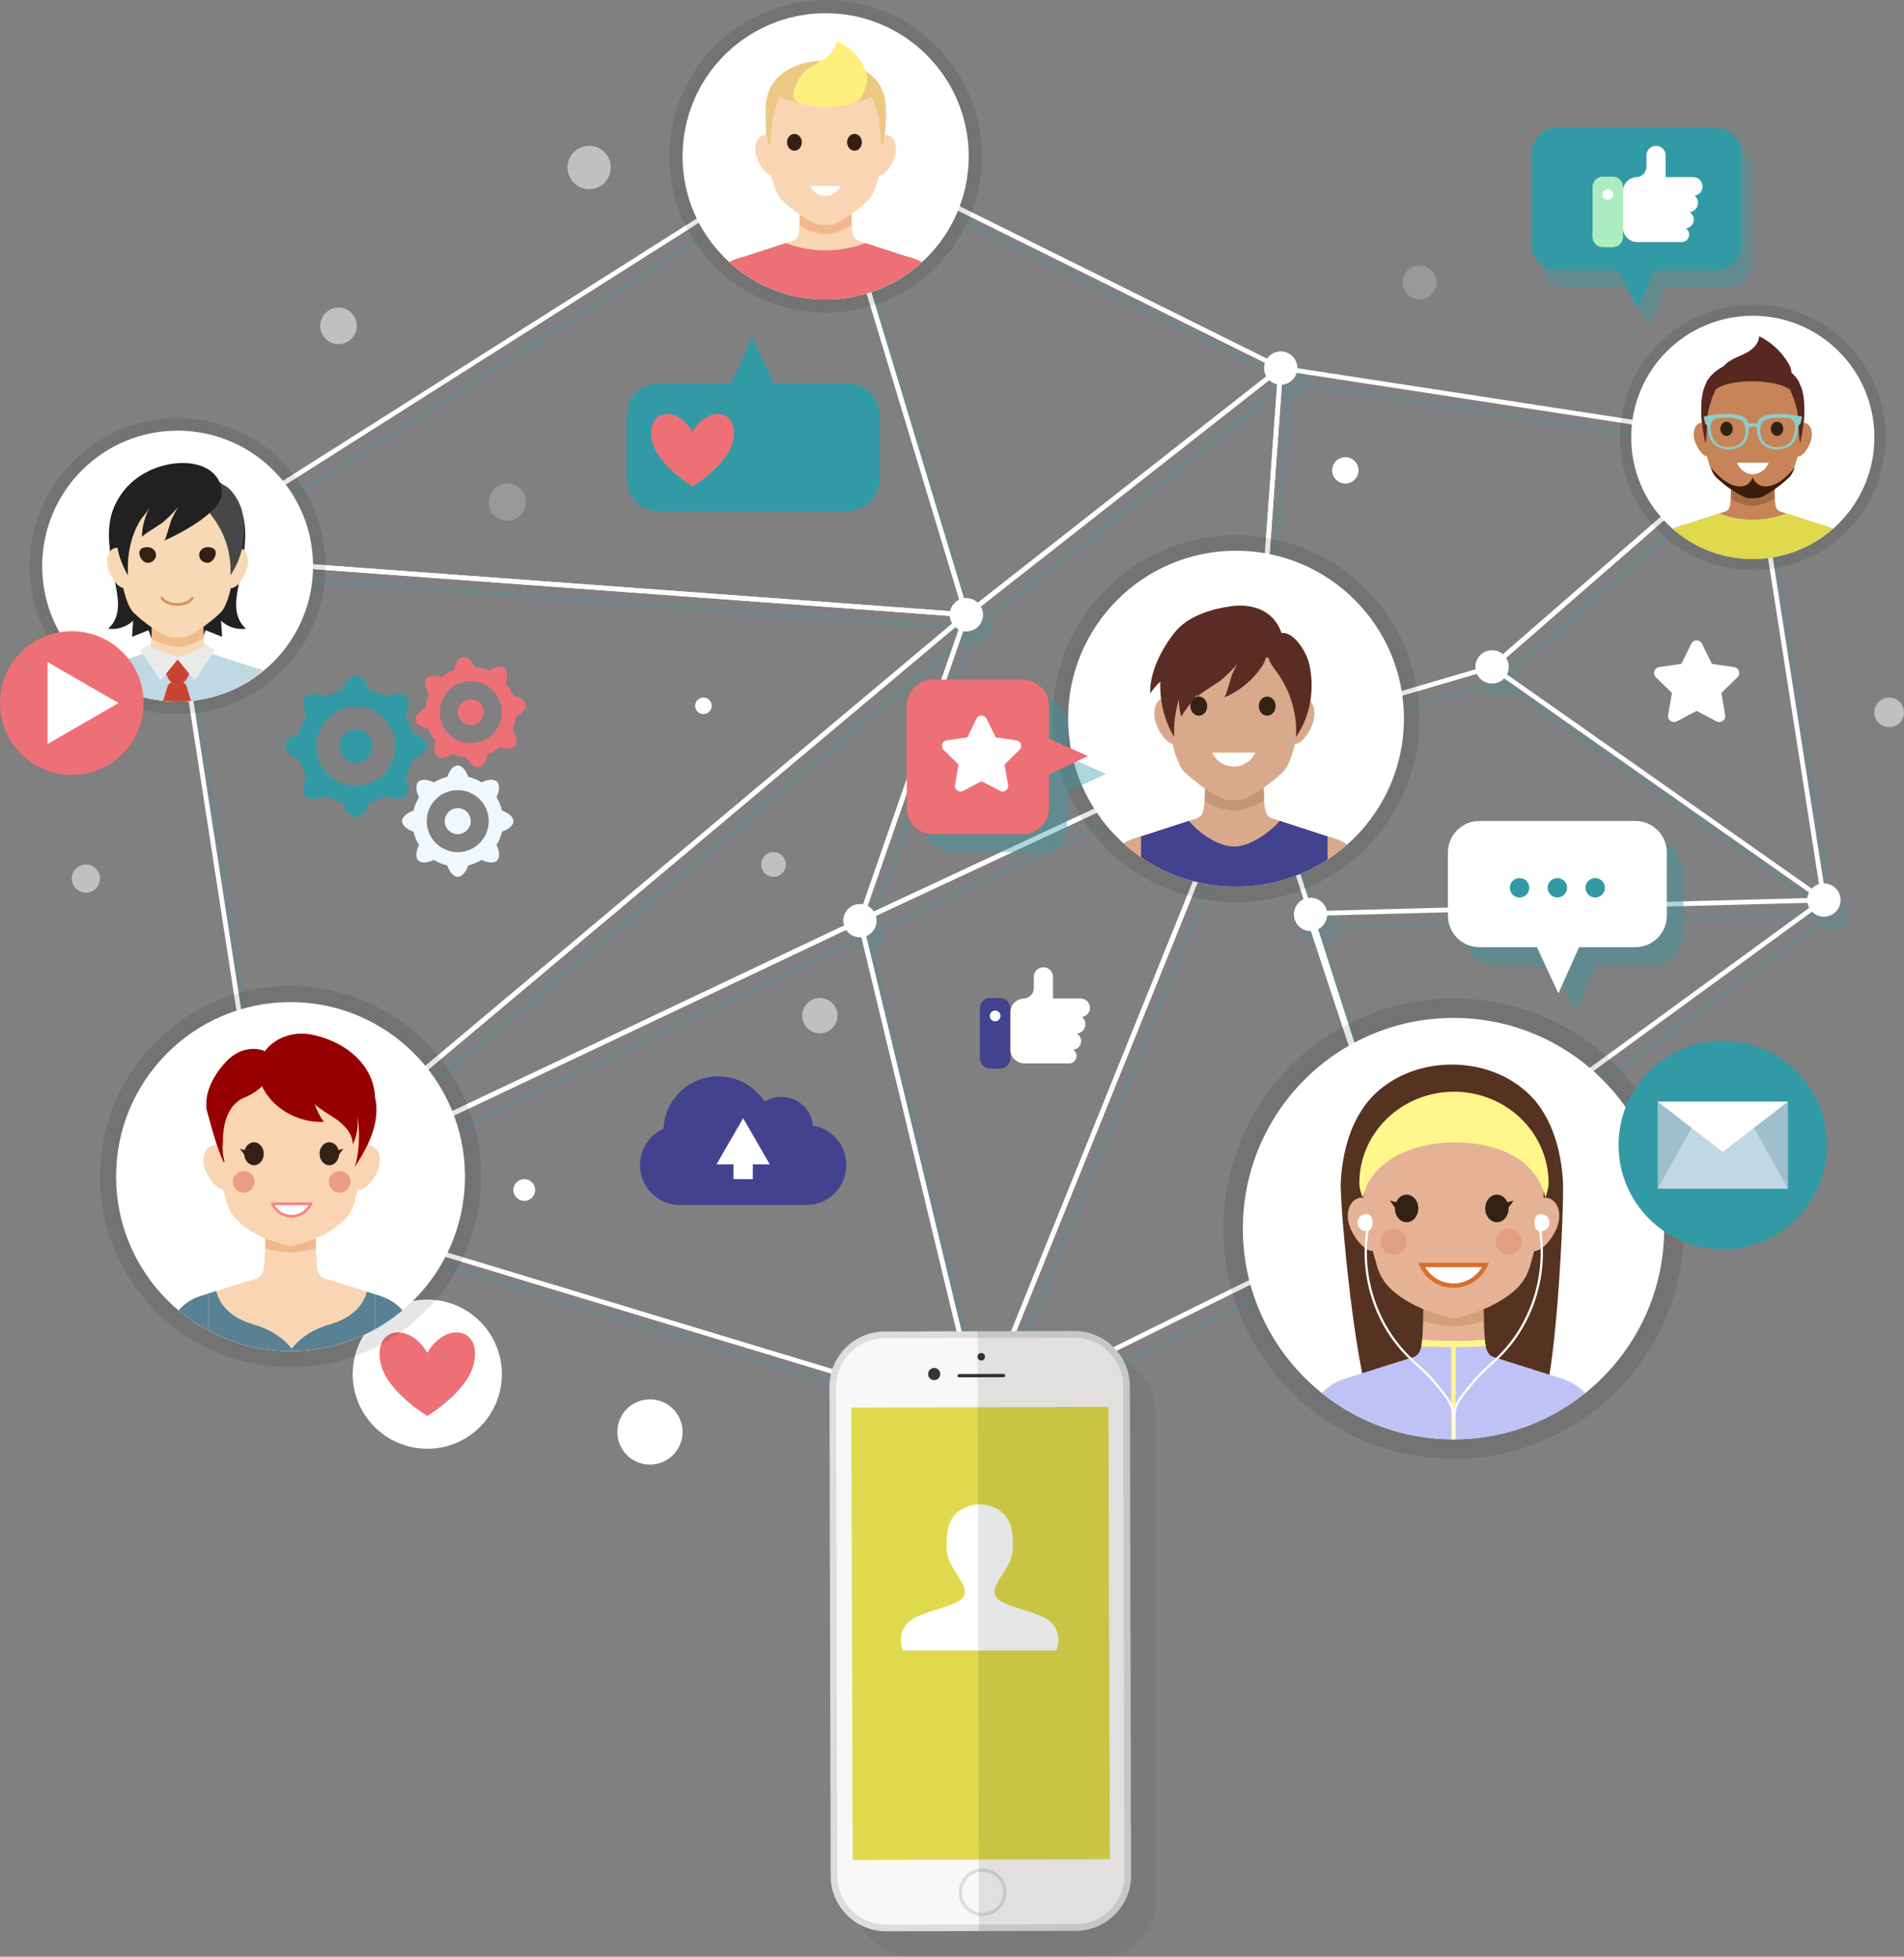 <?xml version="1.0" encoding="iso-8859-1"?>
<!-- Generator: Adobe Illustrator 18.0.0, SVG Export Plug-In . SVG Version: 6.00 Build 0)  -->
<!DOCTYPE svg PUBLIC "-//W3C//DTD SVG 1.1//EN" "http://www.w3.org/Graphics/SVG/1.1/DTD/svg11.dtd">
<svg version="1.1" xmlns="http://www.w3.org/2000/svg" xmlns:xlink="http://www.w3.org/1999/xlink" x="0px" y="0px"
	 viewBox="0 0 676.617 695.189" style="enable-background:new 0 0 676.617 695.189;" xml:space="preserve">
<rect x="0" y="0" width="676.617" height="695.189" fill="#808080" stroke="none"/>
<g id="people-page36">
	<g id="XMLID_445_">
		<g id="XMLID_468_">
			<g>
				<path id="XMLID_146_" style="fill:#329AA5;" d="M146.492,260.39c-0.513-2.172-1.366-4.212-2.507-6.058
					c1.207-2.382,1.777-5.518,0.287-7.007c-1.49-1.489-4.625-0.922-7.008,0.287c-1.846-1.14-3.885-1.995-6.058-2.509
					c-0.827-2.539-2.643-5.159-4.751-5.159c-2.108,0-3.923,2.619-4.753,5.159c-2.172,0.514-4.21,1.369-6.055,2.509
					c-2.383-1.21-5.518-1.777-7.009-0.287c-1.489,1.489-0.92,4.625,0.289,7.007c-1.141,1.846-1.996,3.886-2.509,6.058
					c-2.539,0.83-5.159,2.645-5.159,4.752c0,2.107,2.62,3.922,5.159,4.752c0.513,2.172,1.368,4.212,2.509,6.058
					c-1.21,2.381-1.778,5.516-0.289,7.006c1.492,1.489,4.627,0.922,7.009-0.288c1.844,1.14,3.884,1.996,6.055,2.509
					c0.83,2.539,2.645,5.159,4.753,5.159c2.107,0,3.923-2.62,4.751-5.159c2.173-0.513,4.213-1.367,6.058-2.509
					c2.383,1.21,5.517,1.777,7.008,0.288c1.489-1.49,0.92-4.625-0.287-7.006c1.141-1.847,1.994-3.887,2.507-6.058
					c2.541-0.829,5.161-2.645,5.161-4.752C151.652,263.035,149.033,261.22,146.492,260.39z M126.456,279.172
					c-7.748,0-14.029-6.282-14.029-14.03c0-7.748,6.281-14.029,14.029-14.029c7.748,0,14.03,6.281,14.03,14.029
					C140.486,272.89,134.205,279.172,126.456,279.172z"/>
				<circle id="XMLID_145_" style="fill:#329AA5;" cx="126.456" cy="265.142" r="5.884"/>
			</g>
		</g>
		<g id="XMLID_457_">
			<g>
				<path id="XMLID_141_" style="fill:#F0F8FF;" d="M178.396,288.007c-0.403-1.705-1.072-3.308-1.969-4.756
					c0.949-1.871,1.396-4.333,0.226-5.502c-1.17-1.17-3.63-0.724-5.501,0.226c-1.45-0.895-3.051-1.566-4.757-1.97
					c-0.651-1.994-2.076-4.05-3.73-4.05c-1.656,0-3.08,2.056-3.732,4.05c-1.706,0.404-3.307,1.074-4.755,1.97
					c-1.871-0.95-4.333-1.396-5.504-0.226c-1.169,1.169-0.722,3.631,0.228,5.502c-0.896,1.448-1.567,3.05-1.97,4.756
					c-1.994,0.651-4.051,2.077-4.051,3.731c0,1.654,2.057,3.079,4.051,3.73c0.403,1.705,1.074,3.307,1.97,4.758
					c-0.95,1.869-1.397,4.331-0.228,5.5c1.171,1.17,3.633,0.724,5.504-0.226c1.448,0.896,3.049,1.567,4.755,1.97
					c0.652,1.994,2.076,4.051,3.732,4.051c1.654,0,3.079-2.057,3.73-4.051c1.706-0.403,3.307-1.073,4.757-1.97
					c1.871,0.95,4.331,1.396,5.501,0.226c1.169-1.168,0.723-3.631-0.226-5.5c0.896-1.45,1.566-3.052,1.969-4.758
					c1.995-0.651,4.052-2.076,4.052-3.73C182.448,290.083,180.391,288.658,178.396,288.007z M162.665,302.753
					c-6.083,0-11.015-4.933-11.015-11.016c0-6.084,4.932-11.015,11.015-11.015c6.083,0,11.015,4.931,11.015,11.015
					C173.68,297.821,168.748,302.753,162.665,302.753z"/>
				<circle id="XMLID_140_" style="fill:#F0F8FF;" cx="162.665" cy="291.737" r="4.62"/>
			</g>
		</g>
		<g id="XMLID_446_">
			<g>
				<path id="XMLID_92_" style="fill:#ED7076;" d="M182.328,247.122c-0.64-1.632-1.53-3.122-2.621-4.43
					c0.673-1.987,0.767-4.487-0.556-5.478c-1.324-0.992-3.697-0.204-5.414,1.003c-1.562-0.681-3.242-1.118-4.987-1.276
					c-0.926-1.882-2.628-3.716-4.266-3.481c-1.639,0.234-2.758,2.471-3.121,4.538c-1.631,0.641-3.12,1.532-4.428,2.623
					c-1.986-0.675-4.487-0.766-5.479,0.557c-0.992,1.323-0.202,3.697,1.004,5.414c-0.682,1.562-1.118,3.242-1.276,4.988
					c-1.883,0.926-3.716,2.63-3.483,4.267c0.236,1.637,2.473,2.757,4.54,3.12c0.64,1.631,1.532,3.121,2.623,4.429
					c-0.676,1.986-0.768,4.486,0.555,5.477c1.324,0.992,3.699,0.202,5.415-1.004c1.56,0.682,3.241,1.121,4.986,1.277
					c0.928,1.883,2.631,3.717,4.268,3.481c1.638-0.235,2.758-2.472,3.12-4.538c1.631-0.64,3.122-1.531,4.43-2.625
					c1.986,0.676,4.485,0.769,5.478-0.555c0.992-1.323,0.201-3.697-1.003-5.413c0.681-1.563,1.117-3.243,1.275-4.988
					c1.883-0.927,3.717-2.63,3.482-4.267C186.633,248.604,184.397,247.483,182.328,247.122z M168.846,263.948
					c-6.023,0.862-11.604-3.323-12.465-9.344c-0.861-6.022,3.321-11.604,9.344-12.466c6.022-0.862,11.603,3.323,12.465,9.344
					C179.051,257.505,174.867,263.086,168.846,263.948z"/>
				<circle id="XMLID_91_" style="fill:#ED7076;" cx="167.285" cy="253.043" r="4.619"/>
			</g>
		</g>
	</g>
	<g id="XMLID_265_">
		<g id="XMLID_281_" style="opacity:0.4;">
			<path id="XMLID_293_" style="fill:#329AA5;" d="M613.28,51.777h-56.087c-5.208,0-9.433,4.224-9.433,9.431v31.716
				c0,5.21,4.225,9.433,9.433,9.433h21.909l6.446,13.861l6.193-13.861h21.539c5.209,0,9.431-4.223,9.431-9.433V61.208
				C622.711,56.001,618.489,51.777,613.28,51.777z"/>
		</g>
		<g id="XMLID_269_">
			<path id="XMLID_279_" style="fill:#329AA5;" d="M609.632,45.393h-56.087c-5.208,0-9.433,4.224-9.433,9.431V86.54
				c0,5.21,4.225,9.433,9.433,9.433h21.909l6.446,13.862l6.193-13.862h21.539c5.209,0,9.431-4.223,9.431-9.433V54.824
				C619.063,49.617,614.841,45.393,609.632,45.393z"/>
		</g>
		<g id="XMLID_8_">
			<path id="XMLID_373_" style="fill:#ADECC0;" d="M576.767,84.157c0,2.032-1.647,3.679-3.679,3.679h-3.474
				c-2.032,0-3.679-1.647-3.679-3.679V66.426c0-2.032,1.647-3.679,3.679-3.679h3.474c2.032,0,3.679,1.647,3.679,3.679V84.157z"/>
			<path id="XMLID_356_" style="fill:#FFFFFF;" d="M605.027,66.239c0-1.839-1.491-3.329-3.33-3.329h-9.793v-7.691
				c0-1.88-1.524-3.403-3.404-3.403c-1.879,0-3.404,1.524-3.404,3.403v4.233c-0.127,1.942-1.738,3.479-3.713,3.479v0.001
				c-2.59,0.229-4.618,2.33-4.618,4.891v13.26c0,2.713,2.278,4.913,5.087,4.913h0.698h7.491h7.583c1.461,0,2.645-1.184,2.645-2.644
				c0-0.938-0.49-1.761-1.228-2.231c1.609-0.101,2.883-1.435,2.883-3.07c0-1.143-0.624-2.138-1.549-2.67
				c1.707-0.143,3.048-1.571,3.048-3.315c0-1.022-0.461-1.934-1.185-2.545C603.821,69.261,605.027,67.893,605.027,66.239z"/>
			<circle id="XMLID_352_" style="fill:#FFFFFF;" cx="571.351" cy="69.117" r="1.907"/>
		</g>
	</g>
	<g id="XMLID_385_">
		<circle id="XMLID_375_" style="fill:#FFFFFF;" cx="151.846" cy="488.225" r="26.5"/>
		<path id="XMLID_363_" style="fill:#ED7076;" d="M151.846,480.619c-6.649-11.258-19.414-8.935-16.564,3.808
			c2.256,10.082,16.564,18.646,16.564,18.646s14.307-8.565,16.562-18.646C171.261,471.683,158.494,469.361,151.846,480.619z"/>
	</g>
	<path id="XMLID_61_" style="fill:#FFFFFF;" d="M617.965,238.449c-0.249-0.765-0.91-1.324-1.707-1.439l-7.898-1.147l-3.533-7.157
		c-0.357-0.723-1.091-1.179-1.897-1.179c-0.804,0-1.54,0.457-1.896,1.179l-3.531,7.157l-7.898,1.147
		c-0.796,0.116-1.458,0.673-1.706,1.439c-0.249,0.766-0.042,1.606,0.534,2.168l5.715,5.571l-1.349,7.866
		c-0.136,0.793,0.19,1.596,0.841,2.069c0.651,0.473,1.514,0.535,2.227,0.161l7.064-3.714l7.065,3.714
		c0.31,0.163,0.648,0.242,0.985,0.242c0.438,0,0.875-0.136,1.244-0.404c0.651-0.473,0.977-1.275,0.84-2.069l-1.349-7.866
		l5.717-5.571C618.007,240.056,618.215,239.215,617.965,238.449z"/>
	<g id="XMLID_377_">
		<path id="XMLID_399_" style="fill:#42428E;" d="M288.855,399.919c-0.513-5.728-5.32-10.219-11.182-10.219
			c-2.201,0-4.249,0.644-5.982,1.738c-3.456-5.43-9.523-9.035-16.437-9.035c-10.454,0-18.983,8.24-19.452,18.578
			c-4.938,2.227-8.378,7.189-8.378,12.958c0,7.848,6.363,14.211,14.212,14.211h44.906c7.848,0,14.211-6.363,14.211-14.211
			C300.753,406.879,295.603,401.024,288.855,399.919z"/>
		<g id="XMLID_383_">
			<polygon id="XMLID_384_" style="fill:#FFFFFF;" points="273.558,413.683 264.088,397.283 254.618,413.683 260.653,413.681 
				260.654,418.921 267.526,418.919 267.524,413.683 			"/>
		</g>
	</g>
	<g id="XMLID_87_" style="opacity:0.2;">
		<path id="XMLID_113_" style="fill:#329AA5;" d="M346.417,224.264c-0.086,0-0.171-0.013-0.254-0.039
			c-0.266-0.084-0.474-0.294-0.555-0.562L294.704,55.405c-0.098-0.322,0.006-0.672,0.263-0.89c0.257-0.218,0.62-0.261,0.921-0.112
			l162.609,80.606c0.261,0.129,0.437,0.382,0.466,0.671c0.03,0.289-0.091,0.572-0.319,0.751l-111.706,87.651
			C346.788,224.202,346.604,224.264,346.417,224.264z M296.888,56.786l49.98,165.205l109.679-86.061L296.888,56.786z"/>
		<path id="XMLID_112_" style="fill:#329AA5;" d="M308.591,332.948c-0.205,0-0.408-0.075-0.566-0.218
			c-0.253-0.228-0.344-0.584-0.232-0.905l37.826-108.685c0.053-0.153,0.149-0.287,0.276-0.387l111.706-87.651
			c0.263-0.206,0.622-0.239,0.919-0.081c0.295,0.157,0.47,0.474,0.445,0.807l-9.503,130.973c-0.021,0.306-0.208,0.575-0.485,0.705
			l-140.029,65.363C308.835,332.922,308.712,332.948,308.591,332.948z M347.134,223.931l-37.086,106.56l137.765-64.306
			l9.329-128.572L347.134,223.931z"/>
		<path id="XMLID_111_" style="fill:#329AA5;" d="M346.417,224.264c-0.021,0-0.041-0.001-0.062-0.002L62.863,203.404
			c-0.364-0.027-0.669-0.284-0.758-0.638c-0.089-0.354,0.059-0.725,0.367-0.92l232.588-147.4c0.224-0.142,0.501-0.169,0.747-0.079
			c0.248,0.092,0.438,0.295,0.515,0.548l50.904,168.258c0.081,0.267,0.025,0.556-0.15,0.773
			C346.916,224.148,346.672,224.264,346.417,224.264z M65.538,201.906l279.713,20.579L295.026,56.47L65.538,201.906z"/>
		<path id="XMLID_110_" style="fill:#329AA5;" d="M98.343,432.493c-0.28,0-0.552-0.14-0.712-0.39
			c-0.229-0.357-0.158-0.83,0.168-1.103l248.075-208.229c0.291-0.245,0.71-0.265,1.023-0.048c0.313,0.216,0.443,0.614,0.318,0.974
			L309.39,332.381c-0.074,0.214-0.232,0.389-0.436,0.486L98.704,432.411C98.588,432.466,98.464,432.493,98.343,432.493z
			 M344.61,226.039L103.915,428.074l203.995-96.583L344.61,226.039z"/>
		<path id="XMLID_109_" style="fill:#329AA5;" d="M98.342,432.493c-0.1,0-0.201-0.018-0.297-0.055
			c-0.286-0.107-0.491-0.36-0.538-0.662L62.089,202.69c-0.04-0.255,0.04-0.514,0.214-0.703c0.175-0.189,0.424-0.288,0.683-0.27
			l283.492,20.857c0.343,0.025,0.637,0.256,0.743,0.583c0.105,0.327,0.002,0.686-0.261,0.907L98.886,432.294
			C98.731,432.424,98.538,432.493,98.342,432.493z M63.923,203.482l35.025,226.553L344.28,224.109L63.923,203.482z"/>
		<path id="XMLID_108_" style="fill:#329AA5;" d="M351.08,508.928c-0.021,0-0.042-0.001-0.062-0.003
			c-0.367-0.026-0.673-0.287-0.76-0.645L307.77,332.301c-0.094-0.391,0.1-0.794,0.464-0.964l140.029-65.363
			c0.314-0.146,0.686-0.086,0.939,0.153c0.252,0.239,0.332,0.608,0.202,0.93l-97.542,241.342
			C351.733,508.72,351.422,508.928,351.08,508.928z M309.575,332.577l41.707,172.746l95.749-236.908L309.575,332.577z"/>
		<path id="XMLID_107_" style="fill:#329AA5;" d="M351.079,508.928c-0.082,0-0.164-0.012-0.245-0.036L98.098,432.456
			c-0.334-0.102-0.572-0.398-0.598-0.747c-0.026-0.349,0.165-0.677,0.481-0.826l210.249-99.544c0.23-0.109,0.497-0.108,0.727,0.001
			c0.229,0.11,0.397,0.317,0.457,0.564l42.488,175.979c0.071,0.295-0.021,0.604-0.241,0.812
			C351.501,508.847,351.292,508.928,351.079,508.928z M100.686,431.472l249.225,75.374l-41.897-173.534L100.686,431.472z"/>
		<path id="XMLID_106_" style="fill:#329AA5;" d="M351.079,508.928c-0.208,0-0.415-0.078-0.575-0.226
			c-0.257-0.239-0.34-0.611-0.209-0.936l97.54-241.343c0.134-0.33,0.467-0.534,0.815-0.528c0.355,0.013,0.665,0.248,0.773,0.587
			l53.401,166.747c0.128,0.398-0.055,0.83-0.43,1.016L351.454,508.84C351.335,508.899,351.207,508.928,351.079,508.928z
			 M448.528,269.224l-95.833,237.117l148.299-73.289L448.528,269.224z"/>
		<path id="XMLID_105_" style="fill:#329AA5;" d="M448.62,267.585c-0.19,0-0.379-0.064-0.531-0.188
			c-0.215-0.174-0.332-0.442-0.312-0.719l9.503-130.973c0.017-0.235,0.132-0.453,0.315-0.6c0.185-0.147,0.427-0.212,0.655-0.174
			l167.495,25.742c0.326,0.05,0.593,0.284,0.684,0.6c0.092,0.316-0.008,0.657-0.257,0.873l-92.391,80.43
			c-0.092,0.08-0.2,0.139-0.317,0.173l-84.607,24.801C448.779,267.574,448.699,267.585,448.62,267.585z M458.9,136.742
			l-9.349,128.845l83.261-24.406l90.876-79.112L458.9,136.742z"/>
		<path id="XMLID_115_" style="fill:#329AA5;" d="M502.022,434.333c-0.087,0-0.174-0.014-0.259-0.041
			c-0.257-0.082-0.459-0.283-0.544-0.539l-34.366-103.894c-0.084-0.254-0.043-0.533,0.111-0.751
			c0.153-0.219,0.401-0.352,0.669-0.359l183.505-4.825c0.008,0,0.016,0,0.022,0c0.361,0,0.684,0.229,0.8,0.573
			c0.12,0.351-0.003,0.738-0.302,0.956L502.52,434.171C502.373,434.278,502.198,434.333,502.022,434.333z M468.815,330.409
			l33.645,101.713l146.008-106.437L468.815,330.409z"/>
		<path id="XMLID_116_" style="fill:#329AA5;" d="M651.16,325.614c-0.17,0-0.341-0.051-0.486-0.153l-117.933-82.829
			c-0.212-0.149-0.345-0.388-0.357-0.648c-0.014-0.26,0.093-0.511,0.289-0.682l92.391-80.43c0.232-0.203,0.556-0.261,0.845-0.157
			c0.289,0.105,0.498,0.36,0.545,0.664l25.542,163.259c0.053,0.335-0.101,0.669-0.389,0.849
			C651.47,325.571,651.314,325.614,651.16,325.614z M534.597,241.868l115.421,81.065L625.02,163.151L534.597,241.868z"/>
		<circle id="XMLID_103_" style="fill:#329AA5;" cx="346.417" cy="223.418" r="5.918"/>
		<circle id="XMLID_102_" style="fill:#329AA5;" cx="458.123" cy="135.768" r="5.918"/>
		<path id="XMLID_101_" style="fill:#329AA5;" d="M453.473,263.355c1.873,2.681,1.215,6.368-1.467,8.24
			c-2.68,1.87-6.367,1.213-8.237-1.467c-1.872-2.681-1.216-6.369,1.464-8.24C447.914,260.018,451.604,260.674,453.473,263.355z"/>
		<circle id="XMLID_100_" style="fill:#329AA5;" cx="533.227" cy="241.94" r="5.918"/>
		<circle id="XMLID_99_" style="fill:#329AA5;" cx="625.619" cy="161.509" r="5.918"/>
		<circle id="XMLID_98_" style="fill:#329AA5;" cx="651.159" cy="324.768" r="5.917"/>
		<circle id="XMLID_97_" style="fill:#329AA5;" cx="502.021" cy="433.489" r="5.918"/>
		<circle id="XMLID_96_" style="fill:#329AA5;" cx="468.728" cy="329.875" r="5.918"/>
		<circle id="XMLID_95_" style="fill:#329AA5;" cx="351.078" cy="508.082" r="5.918"/>
		<circle id="XMLID_94_" style="fill:#329AA5;" cx="308.592" cy="332.102" r="5.917"/>
		<path id="XMLID_93_" style="fill:#329AA5;" d="M103.195,428.261c1.87,2.68,1.213,6.368-1.468,8.238
			c-2.68,1.873-6.368,1.216-8.238-1.467c-1.87-2.678-1.214-6.367,1.466-8.236C97.637,424.924,101.325,425.581,103.195,428.261z"/>
		<circle id="XMLID_90_" style="fill:#329AA5;" cx="62.925" cy="202.56" r="5.916"/>
		<path id="XMLID_89_" style="fill:#329AA5;" d="M300.366,51.775c1.87,2.68,1.214,6.369-1.466,8.239
			c-2.682,1.871-6.372,1.214-8.241-1.466c-1.868-2.681-1.213-6.368,1.467-8.238C294.806,48.437,298.496,49.094,300.366,51.775z"/>
	</g>
	<g id="XMLID_329_">
		
			<polygon id="XMLID_248_" style="fill:none;stroke:#FFFFFF;stroke-width:1.691;stroke-linecap:round;stroke-linejoin:round;stroke-miterlimit:10;" points="
			455.123,130.767 292.513,50.16 343.417,218.418 		"/>
		
			<polygon id="XMLID_247_" style="fill:none;stroke:#FFFFFF;stroke-width:1.691;stroke-linecap:round;stroke-linejoin:round;stroke-miterlimit:10;" points="
			445.621,261.74 455.123,130.767 343.417,218.418 305.591,327.103 		"/>
		
			<polygon id="XMLID_246_" style="fill:none;stroke:#FFFFFF;stroke-width:1.691;stroke-linecap:round;stroke-linejoin:round;stroke-miterlimit:10;" points="
			292.513,50.16 59.925,197.561 343.417,218.418 		"/>
		
			<polygon id="XMLID_245_" style="fill:none;stroke:#FFFFFF;stroke-width:1.691;stroke-linecap:round;stroke-linejoin:round;stroke-miterlimit:10;" points="
			305.591,327.103 95.343,426.647 343.417,218.418 		"/>
		
			<polygon id="XMLID_244_" style="fill:none;stroke:#FFFFFF;stroke-width:1.691;stroke-linecap:round;stroke-linejoin:round;stroke-miterlimit:10;" points="
			59.925,197.561 95.343,426.647 343.417,218.418 		"/>
		
			<polygon id="XMLID_242_" style="fill:none;stroke:#FFFFFF;stroke-width:1.691;stroke-linecap:round;stroke-linejoin:round;stroke-miterlimit:10;" points="
			445.621,261.74 348.079,503.082 305.591,327.103 		"/>
		
			<polygon id="XMLID_240_" style="fill:none;stroke:#FFFFFF;stroke-width:1.691;stroke-linecap:round;stroke-linejoin:round;stroke-miterlimit:10;" points="
			95.343,426.647 348.079,503.082 305.591,327.103 		"/>
		
			<polygon id="XMLID_231_" style="fill:none;stroke:#FFFFFF;stroke-width:1.691;stroke-linecap:round;stroke-linejoin:round;stroke-miterlimit:10;" points="
			445.621,261.74 499.021,428.488 348.079,503.082 		"/>
		
			<polygon id="XMLID_230_" style="fill:none;stroke:#FFFFFF;stroke-width:1.691;stroke-linecap:round;stroke-linejoin:round;stroke-miterlimit:10;" points="
			455.123,130.767 622.618,156.509 530.228,236.939 445.621,261.74 		"/>
		
			<polygon id="XMLID_226_" style="fill:none;stroke:#FFFFFF;stroke-width:1.691;stroke-linecap:round;stroke-linejoin:round;stroke-miterlimit:10;" points="
			499.021,428.488 648.16,319.768 464.656,324.594 		"/>
		
			<polygon id="XMLID_225_" style="fill:none;stroke:#FFFFFF;stroke-width:1.691;stroke-linecap:round;stroke-linejoin:round;stroke-miterlimit:10;" points="
			622.618,156.509 648.16,319.768 530.228,236.939 		"/>
		<circle id="XMLID_187_" style="fill:#FFFFFF;" cx="343.417" cy="218.418" r="5.918"/>
		<circle id="XMLID_186_" style="fill:#FFFFFF;" cx="455.123" cy="130.768" r="5.918"/>
		<path id="XMLID_183_" style="fill:#FFFFFF;" d="M450.473,258.355c1.873,2.681,1.215,6.368-1.467,8.24
			c-2.68,1.87-6.367,1.213-8.237-1.467c-1.872-2.681-1.216-6.369,1.464-8.24C444.914,255.018,448.604,255.674,450.473,258.355z"/>
		<circle id="XMLID_7_" style="fill:#FFFFFF;" cx="530.227" cy="236.94" r="5.918"/>
		<circle id="XMLID_6_" style="fill:#FFFFFF;" cx="622.619" cy="156.509" r="5.918"/>
		<circle id="XMLID_5_" style="fill:#FFFFFF;" cx="648.159" cy="319.768" r="5.917"/>
		<circle id="XMLID_4_" style="fill:#FFFFFF;" cx="499.021" cy="428.489" r="5.918"/>
		<circle id="XMLID_3_" style="fill:#FFFFFF;" cx="465.728" cy="324.875" r="5.918"/>
		<circle id="XMLID_2_" style="fill:#FFFFFF;" cx="348.078" cy="503.082" r="5.918"/>
		<circle id="XMLID_1_" style="fill:#FFFFFF;" cx="305.592" cy="327.102" r="5.917"/>
		<path id="XMLID_154_" style="fill:#FFFFFF;" d="M100.195,423.261c1.87,2.68,1.213,6.368-1.468,8.238
			c-2.68,1.873-6.368,1.216-8.238-1.467c-1.87-2.678-1.214-6.367,1.466-8.236C94.637,419.924,98.325,420.581,100.195,423.261z"/>
		<circle id="XMLID_147_" style="fill:#FFFFFF;" cx="59.925" cy="197.56" r="5.916"/>
		<path id="XMLID_130_" style="fill:#FFFFFF;" d="M297.366,46.775c1.87,2.68,1.214,6.369-1.466,8.239
			c-2.682,1.871-6.372,1.214-8.241-1.466c-1.868-2.681-1.213-6.368,1.467-8.238C291.806,43.437,295.496,44.094,297.366,46.775z"/>
	</g>
	<g id="XMLID_283_">
		<circle id="XMLID_333_" style="opacity:0.1;" cx="63.12" cy="201.13" r="52.571"/>
		<g id="XMLID_260_">
			<circle id="XMLID_332_" style="fill:#FFFFFF;" cx="63.12" cy="201.13" r="48.123"/>
			<g id="XMLID_261_">
				<defs>
					<circle id="XMLID_262_" cx="63.12" cy="201.13" r="48.123"/>
				</defs>
				<clipPath id="XMLID_21_">
					<use xlink:href="#XMLID_262_"  style="overflow:visible;"/>
				</clipPath>
				<g id="XMLID_1012_" style="clip-path:url(#XMLID_21_);">
					<g id="XMLID_1013_">
						<path id="XMLID_1036_" style="fill:#212121;" d="M47.781,171.343c-12.921,9.588-8.827,23.492-6.935,35.16
							c0.48,2.959,1.185,5.914,1.079,8.91c-0.107,2.996-1.168,6.13-3.564,7.931c3.192,0.492,6.586-0.57,8.929-2.793
							c-0.122,1.899-0.245,3.797-0.367,5.696c1.951-0.781,3.902-1.563,5.853-2.344c0.803,2.27,1.607,4.54,2.41,6.81
							c4.349-3.076,5.156-9.138,5.128-14.465c-0.075-13.98-3.272-27.935-9.29-40.554"/>
						<path id="XMLID_1035_" style="fill:#212121;" d="M78.068,171.343c12.922,9.588,8.827,23.492,6.935,35.16
							c-0.48,2.959-1.185,5.914-1.079,8.91c0.107,2.996,1.168,6.13,3.564,7.931c-3.191,0.492-6.586-0.57-8.929-2.793
							c0.122,1.899,0.245,3.797,0.367,5.696c-1.951-0.781-3.902-1.563-5.853-2.344c-0.803,2.27-1.607,4.54-2.41,6.81
							c-4.349-3.076-5.156-9.138-5.128-14.465c0.075-13.98,3.272-27.935,9.29-40.554"/>
						<path id="XMLID_1034_" style="fill:#F7D9B5;" d="M98.753,240.635c-1.607-1.137-3.46-1.972-5.421-2.515l-2.065-0.549
							c0.013-0.004,0.028-0.008,0.041-0.012l-16.27-5.288c-1.311-0.353-2.039-1.424-2.273-2.624
							c-0.661-3.393-0.582-11.555-0.565-13.011c0.001-0.114-0.103-0.202-0.231-0.202h-0.779H55.05h-0.778
							c-0.129,0-0.233,0.088-0.231,0.202c0.015,1.442,0.082,9.439-0.565,13.011c-0.218,1.202-0.962,2.271-2.273,2.624l-16.27,5.288
							c0.014,0.004,0.029,0.008,0.042,0.012l-2.116,0.563c-1.688,0.468-3.308,1.136-4.732,2.067
							c-7.441,4.867-7.654,12.831-7.963,14.314c-0.026,0.127,0.083,0.241,0.228,0.241H63.12h42.729c0.145,0,0.254-0.115,0.228-0.241
							C105.778,253.076,105.668,245.528,98.753,240.635z"/>
						<g id="XMLID_1016_">
							<g id="XMLID_1032_">
								<path id="XMLID_1033_" style="fill:#EFBC8B;" d="M72.409,226.58c-0.077-3.801-0.218-7.372-0.209-8.338
									c0.001-0.142-0.103-0.251-0.231-0.251H54.271c-0.129,0-0.233,0.109-0.231,0.251c0.008,0.964-0.142,4.552-0.222,8.365
									c1.264,1.318,5.953,3.192,9.1,3.213C66.197,229.841,71.045,227.621,72.409,226.58z"/>
							</g>
							<g id="XMLID_1029_">
								<path id="XMLID_1031_" style="fill:#F7D9B5;" d="M46.415,199.143c1.247,3.358,0.536,8.607-1.586,9.62
									c-2.123,1.014-4.855-2.592-6.101-5.95s-0.537-6.902,1.586-7.915C42.436,193.885,45.168,195.785,46.415,199.143z"/>
								<path id="XMLID_1030_" style="fill:#F7D9B5;" d="M79.826,199.143c-1.247,3.358-0.536,8.607,1.586,9.62
									c2.123,1.014,4.854-2.592,6.101-5.95c1.247-3.358,0.536-6.902-1.586-7.915C83.804,193.885,81.073,195.785,79.826,199.143z"
									/>
							</g>
							<path id="XMLID_1028_" style="fill:#F7D9B5;" d="M62.924,169.368c-21.054-0.698-21.364,19.464-21.048,26.109
								c0.23,4.839,1.38,11.874,2.404,15.366c0.589,2.006,1.655,5.361,3.184,6.819c4.107,3.919,9.208,7.392,12.363,8.596
								c0.569,0.217,1.814,0.315,3.097,0.307c1.283,0.008,2.528-0.089,3.097-0.307c3.155-1.205,8.256-4.678,12.363-8.596
								c1.528-1.458,2.595-4.813,3.184-6.819c1.025-3.492,2.174-10.527,2.404-15.366C84.289,188.832,83.978,168.67,62.924,169.368z"
								/>
							<g id="XMLID_1025_">
								<path id="XMLID_1027_" style="fill:#332113;" d="M52.477,194.387c1.634,0,2.959,1.249,2.959,2.789
									c0,1.54-1.325,2.789-2.959,2.789s-2.959-1.969-2.959-3.509S50.843,194.387,52.477,194.387z"/>
								<path id="XMLID_1026_" style="fill:#332113;" d="M73.717,194.387c1.634,0,2.959,0.529,2.959,2.069s-1.325,3.509-2.959,3.509
									c-1.634,0-2.959-1.249-2.959-2.789C70.758,195.636,72.083,194.387,73.717,194.387z"/>
							</g>
							<g id="XMLID_1018_">
								<path id="XMLID_1024_" style="fill:#BFD8E3;" d="M98.753,240.547c-1.607-1.137-3.46-1.972-5.421-2.515l-2.065-0.549
									c0.013-0.004,0.028-0.008,0.041-0.012l-14.626-4.754l-1.644-0.535c-0.408-0.11-0.754-0.296-1.052-0.528
									c-3.193,1.195-6.684,1.796-10.474,1.796c1.503,0,2.254,0,3.757,0.751c-5.481,0.609-11.948,1.71-15.403-2.293
									c-0.204,0.111-0.422,0.208-0.665,0.274l-1.644,0.535l-14.626,4.754c0.014,0.004,0.029,0.008,0.042,0.012l-2.116,0.563
									c-1.688,0.468-3.308,1.136-4.732,2.067c-7.441,4.867-7.654,12.832-7.963,14.314c-0.026,0.127,0.083,0.241,0.228,0.241H63.12
									h42.729c0.145,0,0.254-0.115,0.228-0.241C105.778,252.988,105.668,245.44,98.753,240.547z"/>
								<path id="XMLID_1023_" style="fill:#C94331;" d="M59.774,241.038l-3.339-7.287h13.371l-3.339,7.287
									C64.979,243.614,61.261,243.614,59.774,241.038z"/>
								<path id="XMLID_1022_" style="fill:#C94331;" d="M66.278,243.709l3.339,11.046H56.246l3.339-11.046
									C61.072,241.133,64.79,241.133,66.278,243.709z"/>
								<g id="XMLID_1019_">
									<path id="XMLID_1021_" style="fill:#EAEAEA;" d="M53.231,228.732l-3.346,2.295l7.173,10.751l6.653-8.196
										C63.711,233.582,53.723,231.027,53.231,228.732z"/>
									<path id="XMLID_1020_" style="fill:#EAEAEA;" d="M73.023,228.732l3.346,2.295l-7.173,10.751l-6.653-8.196
										C62.543,233.582,72.531,231.027,73.023,228.732z"/>
								</g>
							</g>
							
								<path id="XMLID_1017_" style="fill:none;stroke:#D6925F;stroke-width:0.966;stroke-linecap:round;stroke-linejoin:round;stroke-miterlimit:10;" d="
								M57.504,212.522c0.935,1.328,3.008,2.254,5.42,2.254c2.413,0,4.486-0.926,5.421-2.254"/>
						</g>
						<path id="XMLID_1015_" style="fill:#474747;" d="M81.888,204.391c0.401-6.88-1.566-13.877-5.494-19.54
							c-1.047-1.509-2.238-2.945-2.958-4.634c-0.72-1.689-0.9-3.74,0.076-5.296c5.057-8.051,11.388,1.951,12.461,6.507
							C87.809,189.224,86.453,197.754,81.888,204.391z"/>
						<path id="XMLID_1014_" style="fill:#212121;" d="M73.73,166.584c-3.377-1.942-7.613-2.373-11.593-1.929
							c-6.433,0.719-12.526,3.661-16.74,8.083c-4.213,4.422-6.506,10.281-6.299,16.096c0.658-0.576,1.336-1.136,2.031-1.681
							c-0.203,6.071,1.244,12.2,4.357,17.238c-0.36-6.88,0.863-13.877,4.391-19.54c0.843-1.354,2.332-2.65,2.985-4.122
							c0.421-0.136-2.442,4.122-2.415,10.105c-0.003-0.626,6.598-4.531,7.447-5.258c1.942-1.664,3.752-3.484,5.411-5.43
							c-0.892,1.436-1.68,2.947-2.379,4.455c-0.446,0.962-1.972,7.214-2.595,7.476c4.705-1.983,19.771-9.64,20.427-16.351
							C79.109,172.133,77.107,168.526,73.73,166.584z"/>
					</g>
				</g>
			</g>
		</g>
	</g>
	<circle id="XMLID_594_" style="opacity:0.1;" cx="103.243" cy="418.02" r="67.719"/>
	<g id="XMLID_285_">
		<circle id="XMLID_593_" style="fill:#FFFFFF;" cx="103.243" cy="418.02" r="61.991"/>
	</g>
	<g id="XMLID_288_">
		<defs>
			<circle id="XMLID_289_" cx="103.243" cy="418.02" r="61.991"/>
		</defs>
		<clipPath id="XMLID_22_">
			<use xlink:href="#XMLID_289_"  style="overflow:visible;"/>
		</clipPath>
		<g id="XMLID_290_" style="clip-path:url(#XMLID_22_);">
			<g id="XMLID_613_">
				<g id="XMLID_893_">
					<path id="XMLID_896_" style="fill:#F9D5B4;" d="M82.705,411.873c1.563,3.712,0.673,9.515-1.989,10.636
						c-2.661,1.121-6.086-2.865-7.649-6.577c-1.563-3.712-0.673-7.63,1.989-8.751C77.717,406.06,81.142,408.161,82.705,411.873z"/>
					<path id="XMLID_895_" style="fill:#F9D5B4;" d="M124.592,411.873c-1.563,3.712-0.673,9.515,1.989,10.636
						c2.662,1.121,6.086-2.865,7.649-6.577c1.563-3.712,0.673-7.63-1.989-8.751C129.58,406.06,126.155,408.161,124.592,411.873z"/>
				</g>
				<path id="XMLID_892_" style="fill:#F9D5B4;" d="M140.759,463.402c-1.73-1.377-3.724-2.388-5.835-3.046l-19.691-6.14l0,0
					c-1.411-0.427-2.195-1.725-2.447-3.177c-0.711-4.108-0.627-14.934-0.608-16.697c0.002-0.139-0.11-0.244-0.249-0.244H94.556
					c-0.139,0-0.25,0.106-0.249,0.245c0.017,1.746,0.088,12.372-0.608,16.697c-0.234,1.455-1.036,2.75-2.447,3.177l0,0
					l-19.745,6.157c-1.816,0.566-3.561,1.375-5.093,2.503c-8.009,5.893-8.239,15.537-8.571,17.331
					c-0.028,0.154,0.089,0.292,0.245,0.292h45.154h45.154c0.156,0,0.274-0.139,0.245-0.292
					C148.32,478.465,148.202,469.326,140.759,463.402z"/>
				<g id="XMLID_887_">
					<path id="XMLID_891_" style="fill:#F9D5B4;" d="M89.849,470.469c7.587,2.191,11.684,5.949,13.789,8.713
						c2.098-2.767,6.198-6.542,13.81-8.741c9.473-2.736,12.176-8.526,12.947-11.497l-15.161-4.727
						c-1.411-0.428-2.195-1.725-2.447-3.177c-0.711-4.108-0.627-14.934-0.608-16.697c0.002-0.139-0.11-0.244-0.249-0.244H94.556
						c-0.139,0-0.25,0.106-0.249,0.245c0.017,1.746,0.088,12.372-0.608,16.697c-0.234,1.455-1.036,2.75-2.447,3.177l-14.414,4.494
						C77.516,461.59,80.088,467.65,89.849,470.469z"/>
					<path id="XMLID_890_" style="fill:#588193;" d="M140.759,463.402c-1.73-1.377-3.724-2.388-5.835-3.046l-1.687-0.526v20.47
						h-29.589H74.06v-20.723l-2.552,0.796c-1.816,0.566-3.561,1.375-5.093,2.503c-8.009,5.893-8.239,15.537-8.571,17.331
						c-0.028,0.154,0.089,0.292,0.245,0.292h45.154h45.154c0.156,0,0.274-0.139,0.245-0.292
						C148.32,478.465,148.202,469.326,140.759,463.402z"/>
					<path id="XMLID_889_" style="fill:#F94831;" d="M76.822,458.643l-2.762,0.861v0.073l2.778-0.866
						C76.833,458.689,76.827,458.665,76.822,458.643z"/>
					<path id="XMLID_888_" style="fill:#588193;" d="M103.649,480.301h29.589v-20.47l-2.842-0.886
						c-0.771,2.971-3.474,8.761-12.947,11.497c-7.612,2.199-11.712,5.974-13.81,8.741c-2.105-2.764-6.202-6.521-13.789-8.713
						c-9.761-2.82-12.333-8.879-13.011-11.758l-2.778,0.866v20.723H103.649z"/>
				</g>
				<g id="XMLID_885_">
					<path id="XMLID_886_" style="fill:#F2B78B;" d="M112.224,443.435c-0.083-3.698-0.056-7.211-0.046-8.15
						c0.002-0.138-0.11-0.244-0.249-0.244H94.556c-0.139,0-0.25,0.106-0.249,0.245c0.009,0.937,0.033,4.438-0.054,8.147
						C100.063,445.422,106.413,445.423,112.224,443.435z"/>
				</g>
				<path id="XMLID_884_" style="fill:#F9D5B4;" d="M103.243,375.216c-26.645-1.044-27.031,24.373-26.633,32.73
					c0.289,6.067,2.672,14.886,3.957,19.264c0.738,2.515,2.075,4.835,3.992,6.663c6.955,6.637,18.685,8.892,18.685,8.892
					s11.73-2.255,18.685-8.892c1.916-1.828,3.254-4.149,3.992-6.663c1.285-4.378,3.668-13.197,3.957-19.264
					C130.26,399.885,137.443,373.875,103.243,375.216z"/>
				<g id="XMLID_877_">
					<circle id="XMLID_881_" style="fill:#ED9D85;" cx="86.598" cy="419.886" r="3.859"/>
					<circle id="XMLID_878_" style="fill:#ED9D85;" cx="120.7" cy="419.886" r="3.859"/>
				</g>
				<g id="XMLID_813_">
					<g id="XMLID_874_">
						<ellipse id="XMLID_876_" style="fill:#332113;" cx="90.261" cy="409.908" rx="3.467" ry="4.086"/>
						<ellipse id="XMLID_875_" style="fill:#332113;" cx="117.037" cy="409.908" rx="3.467" ry="4.086"/>
					</g>
					<g id="XMLID_816_">
						<polygon id="XMLID_871_" style="fill:#332113;" points="117.857,409.318 122.025,408.133 120.412,410.319 						"/>
						<polygon id="XMLID_868_" style="fill:#332113;" points="89.441,409.318 85.272,408.133 86.885,410.319 						"/>
					</g>
				</g>
				<g id="XMLID_614_">
					<g>
						<path id="XMLID_41_" style="fill:#FFFFFF;stroke:#FF8080;stroke-width:0.942;stroke-miterlimit:10;" d="M96.84,427.71
							c1.174,2.592,3.778,4.399,6.809,4.399s5.635-1.807,6.809-4.399H96.84z"/>
					</g>
				</g>
			</g>
			<path id="XMLID_612_" style="fill:#970000;" d="M133.281,389.887c-0.122-4.36-1.775-8.696-4.8-12.353
				c-4.081-4.934-10.607-8.58-17.874-9.984c-6.73-1.3-13.197,1.386-16.505,5.971c-0.229-0.153-0.475-0.287-0.756-0.372
				c-4.345-1.326-9.109,0.058-12.649,3.673c-3.54,3.616-7.393,9.391-7.397,15.34c0,0.602,0.012,1.175,0.03,1.733
				c1.068,3.636,1.962,7.34,3.108,10.865c0.838,2.577,1.776,5.508,3.065,8.228c0.086-0.129,0.169-0.267,0.252-0.405
				c-0.01-0.065-0.019-0.131-0.029-0.197c-0.609-2.148-0.761-4.336-0.519-6.465c-0.036-6.949,1.819-14.097,8.608-16.366
				c0.261-0.087,3.42-1.732,5.303-3.63c3.57,7.771,12.78,13.12,22.016,12.649c-1.51-1.894-2.479-4.075-3.329-6.298
				c2.227,2.064,5.022,3.523,7.54,5.273c3.102,2.156,6.037,5.286,6.03,9.064c1.501-3.097,2.017-6.631,1.59-10.043
				c0.106,0.453,0.195,0.891,0.249,1.304c0.736,5.563,0.39,11.28-1.079,16.699c2.605-4.123,5.117-8.374,6.525-13.043
				C133.766,397.864,134.199,393.689,133.281,389.887z"/>
		</g>
	</g>
	<g id="XMLID_517_">
		<circle id="XMLID_675_" style="opacity:0.1;" cx="293.405" cy="55.543" r="55.543"/>
		<g id="XMLID_518_">
			<circle id="XMLID_674_" style="fill:#FFFFFF;" cx="293.405" cy="55.543" r="50.844"/>
			<g id="XMLID_520_">
				<defs>
					<circle id="XMLID_523_" cx="293.405" cy="55.543" r="50.844"/>
				</defs>
				<clipPath id="XMLID_33_">
					<use xlink:href="#XMLID_523_"  style="overflow:visible;"/>
				</clipPath>
				<g id="XMLID_956_" style="clip-path:url(#XMLID_33_);">
					<g id="XMLID_962_">
						<path id="XMLID_976_" style="fill:#F9D5B4;" d="M329.022,93.999c-1.606-1.136-3.459-1.971-5.418-2.514l-2.064-0.549
							c0.013-0.004,0.028-0.008,0.041-0.012l-16.263-5.286c-1.31-0.353-2.038-1.424-2.272-2.623
							c-0.661-3.391-0.582-11.55-0.565-13.006c0.001-0.114-0.103-0.202-0.231-0.202h-0.778h-16.134h-0.778
							c-0.129,0-0.232,0.088-0.231,0.202c0.016,1.441,0.082,9.435-0.565,13.006c-0.217,1.202-0.962,2.27-2.272,2.623l-16.263,5.286
							c0.014,0.004,0.029,0.008,0.042,0.012l-2.116,0.562c-1.687,0.468-3.307,1.135-4.73,2.066
							c-7.437,4.865-7.651,12.826-7.959,14.308c-0.026,0.127,0.083,0.241,0.228,0.241h42.711h42.711
							c0.145,0,0.254-0.115,0.228-0.241C336.044,106.434,335.935,98.889,329.022,93.999z"/>
						<g id="XMLID_974_">
							<g>
								<path id="XMLID_36_" style="fill:#ED7076;" d="M329.022,93.999c-1.606-1.136-3.459-1.971-5.418-2.514l-2.064-0.549
									c0.013-0.004,0.028-0.008,0.041-0.012l-13.99-4.547c-4.375,1.661-9.163,2.584-14.186,2.584
									c-5.023,0-9.811-0.922-14.186-2.584l-13.99,4.547c0.014,0.004,0.029,0.008,0.042,0.012l-2.116,0.562
									c-1.687,0.468-3.307,1.135-4.73,2.066c-7.437,4.865-7.651,12.826-7.959,14.308c-0.026,0.127,0.083,0.241,0.228,0.241h42.711
									h42.711c0.145,0,0.254-0.115,0.228-0.241C336.044,106.434,335.935,98.889,329.022,93.999z"/>
							</g>
						</g>
						<g id="XMLID_972_">
							<path id="XMLID_973_" style="fill:#F2B78B;" d="M302.69,79.949c-0.077-3.8-0.218-7.369-0.209-8.334
								c0.001-0.142-0.103-0.251-0.231-0.251h-17.69c-0.129,0-0.232,0.109-0.231,0.251c0.008,0.963-0.141,4.55-0.222,8.361
								c1.264,1.317,5.95,3.19,9.097,3.211C296.481,83.209,301.326,80.99,302.69,79.949z"/>
						</g>
						<g id="XMLID_969_">
							<path id="XMLID_971_" style="fill:#F9D5B4;" d="M276.707,52.524c1.246,3.356,0.536,8.603-1.586,9.616
								c-2.122,1.013-4.852-2.591-6.099-5.947c-1.246-3.356-0.536-6.899,1.586-7.912C272.73,47.268,275.46,49.168,276.707,52.524z"
								/>
							<path id="XMLID_970_" style="fill:#F9D5B4;" d="M310.103,52.524c-1.246,3.356-0.536,8.603,1.586,9.616
								c2.122,1.013,4.853-2.591,6.099-5.947c1.246-3.356,0.536-6.899-1.586-7.912C314.08,47.268,311.35,49.168,310.103,52.524z"/>
						</g>
						<path id="XMLID_968_" style="fill:#F9D5B4;" d="M293.209,22.761c-21.045-0.697-21.355,19.456-21.039,26.098
							c0.23,4.837,1.379,11.869,2.403,15.359c0.588,2.005,1.655,5.358,3.182,6.816c4.105,3.917,9.204,7.389,12.358,8.593
							c0.568,0.217,1.814,0.315,3.096,0.306c1.282,0.008,2.527-0.089,3.096-0.306c3.153-1.204,8.253-4.676,12.358-8.593
							c1.528-1.458,2.594-4.811,3.182-6.816c1.024-3.49,2.173-10.522,2.403-15.359C314.564,42.217,314.254,22.064,293.209,22.761z"
							/>
						<g id="XMLID_965_">
							<ellipse id="XMLID_967_" style="fill:#332113;" cx="282.31" cy="50.558" rx="2.629" ry="2.986"/>
							<ellipse id="XMLID_966_" style="fill:#332113;" cx="303.659" cy="50.558" rx="2.629" ry="2.986"/>
						</g>
						<path id="XMLID_964_" style="fill:#EDC885;" d="M313.225,31.524c-0.054-0.358-0.17-0.709-0.368-1.028
							c-3.299-5.311-10.3-9.192-19.404-8.839c-9.104-0.352-16.105,3.529-19.404,8.839c-0.198,0.319-0.314,0.671-0.369,1.028
							c-2.368,4.535-1.449,9.798-1.515,13.602c0.157,2.508,0.57,4.968,1.346,7.187c0.629-3.414,0.408-6.924,1.19-10.366
							c0.574-2.524,1.384-4.993,2.417-7.366c4.45,1.772,10.128,2.844,16.333,2.844c6.206,0,11.884-1.072,16.333-2.844
							c1.033,2.373,1.844,4.843,2.418,7.366c0.782,3.442,0.562,6.952,1.19,10.366c0.776-2.219,1.189-4.678,1.346-7.187
							C314.673,41.322,315.593,36.059,313.225,31.524z"/>
						<path id="XMLID_963_" style="fill:#FFF07E;" d="M283.975,36.543c-4.912-1.923,0.787-9.972,1.71-10.853
							c3.852-3.678,10.483-4.576,11.556-11.035c5.281,1.971,9.477,6.631,10.885,12.089c0.605,2.346-1.571,8.026-3.534,9.445
							C304.593,36.188,293.066,40.101,283.975,36.543z"/>
					</g>
					<g id="XMLID_957_">
						<g>
							<path id="XMLID_35_" style="fill:#FFFFFF;" d="M287.976,66.114c0.936,2.067,3.012,3.507,5.429,3.507
								c2.417,0,4.493-1.44,5.429-3.507H287.976z"/>
						</g>
					</g>
				</g>
			</g>
		</g>
	</g>
	<g id="XMLID_622_">
		<circle id="XMLID_739_" style="opacity:0.1;" cx="622.882" cy="155.393" r="47.204"/>
		<g id="XMLID_623_">
			<circle id="XMLID_738_" style="fill:#FFFFFF;" cx="622.882" cy="155.393" r="43.211"/>
			<g id="XMLID_624_">
				<defs>
					<circle id="XMLID_627_" cx="622.882" cy="155.393" r="43.211"/>
				</defs>
				<clipPath id="XMLID_43_">
					<use xlink:href="#XMLID_627_"  style="overflow:visible;"/>
				</clipPath>
				<g id="XMLID_628_" style="clip-path:url(#XMLID_43_);">
					<g id="XMLID_682_">
						<g id="XMLID_683_">
							<g id="XMLID_716_">
								<path id="XMLID_737_" style="fill:#C68458;" d="M652.793,188.838c-1.349-0.954-2.904-1.655-4.55-2.111l-1.733-0.461
									c0.011-0.004,0.023-0.007,0.035-0.01l-13.657-4.439c-1.1-0.296-1.712-1.196-1.908-2.203
									c-0.555-2.848-0.489-9.7-0.474-10.922c0.001-0.096-0.086-0.17-0.194-0.17h-0.653h-13.549h-0.654
									c-0.108,0-0.195,0.074-0.194,0.17c0.013,1.21,0.069,7.924-0.474,10.922c-0.183,1.009-0.808,1.906-1.908,2.203l-13.657,4.439
									c0.011,0.004,0.024,0.007,0.035,0.01l-1.777,0.473c-1.417,0.393-2.777,0.953-3.972,1.735
									c-6.246,4.085-6.425,10.771-6.684,12.015c-0.022,0.106,0.07,0.203,0.191,0.203h35.868h35.868
									c0.122,0,0.213-0.096,0.191-0.203C658.69,199.281,658.598,192.945,652.793,188.838z"/>
								<g id="XMLID_735_">
									<path id="XMLID_736_" style="fill:#E0D94D;" d="M652.793,188.838c-1.349-0.954-2.904-1.655-4.55-2.111l-1.733-0.461
										c0.011-0.004,0.023-0.007,0.035-0.01l-11.748-3.819c-3.674,1.395-7.695,2.17-11.913,2.17c-4.219,0-8.24-0.775-11.913-2.17
										l-11.748,3.819c0.011,0.004,0.024,0.007,0.035,0.01l-1.777,0.473c-1.417,0.393-2.777,0.953-3.972,1.735
										c-6.246,4.085-6.425,10.771-6.684,12.015c-0.022,0.106,0.07,0.203,0.191,0.203h35.868h35.868
										c0.122,0,0.213-0.096,0.191-0.203C658.69,199.281,658.598,192.945,652.793,188.838z"/>
								</g>
								<g id="XMLID_733_">
									<path id="XMLID_734_" style="fill:#A56A42;" d="M630.679,177.039c-0.065-3.191-0.183-6.188-0.175-6.999
										c0.001-0.119-0.086-0.211-0.194-0.211h-14.856c-0.108,0-0.195,0.091-0.194,0.211c0.007,0.809-0.119,3.821-0.186,7.021
										c1.061,1.106,4.997,2.679,7.639,2.697C625.465,179.777,629.534,177.914,630.679,177.039z"/>
								</g>
								<g id="XMLID_730_">
									<path id="XMLID_732_" style="fill:#C68458;" d="M608.859,154.009c1.047,2.819,0.45,7.225-1.332,8.076
										c-1.782,0.851-4.075-2.176-5.122-4.994c-1.047-2.819-0.45-5.793,1.332-6.644
										C605.519,149.595,607.812,151.19,608.859,154.009z"/>
									<path id="XMLID_731_" style="fill:#C68458;" d="M636.905,154.009c-1.047,2.819-0.45,7.225,1.332,8.076
										c1.782,0.851,4.075-2.176,5.122-4.994c1.047-2.819,0.45-5.793-1.332-6.644C640.245,149.595,637.951,151.19,636.905,154.009
										z"/>
								</g>
								<path id="XMLID_729_" style="fill:#C68458;" d="M622.717,129.014c-17.673-0.586-17.934,16.339-17.668,21.916
									c0.193,4.062,1.158,9.967,2.018,12.898c0.494,1.684,1.39,4.5,2.673,5.724c3.447,3.289,7.73,6.205,10.378,7.216
									c0.477,0.182,1.523,0.264,2.6,0.257c1.077,0.007,2.122-0.075,2.6-0.257c2.648-1.011,6.93-3.927,10.378-7.216
									c1.283-1.224,2.178-4.04,2.673-5.724c0.86-2.931,1.825-8.836,2.018-12.898C640.651,145.353,640.391,128.429,622.717,129.014
									z"/>
								<g id="XMLID_725_">
									<path id="XMLID_726_" style="fill:#3A1E0B;" d="M626.24,172.72c-1.716-0.311-3.114-2.128-3.358-3.192
										c-0.244,1.064-1.641,2.882-3.358,3.192c-4.25,0.769-8.474-2.876-11.574-6.678c0.497,1.348,1.149,2.743,1.954,3.511
										c3.447,3.289,7.73,6.205,10.378,7.216c0.477,0.182,1.523,0.264,2.6,0.257c1.077,0.007,2.122-0.075,2.6-0.257
										c2.648-1.011,6.931-3.927,10.378-7.216c0.805-0.768,1.457-2.162,1.953-3.511C634.714,169.844,630.49,173.489,626.24,172.72
										z"/>
								</g>
								<g id="XMLID_722_">
									<ellipse id="XMLID_724_" style="fill:#332113;" cx="613.565" cy="152.358" rx="2.208" ry="2.508"/>
									<ellipse id="XMLID_723_" style="fill:#332113;" cx="631.493" cy="152.358" rx="2.208" ry="2.508"/>
								</g>
								<g id="XMLID_717_">
									<g>
										<path id="XMLID_31_" style="fill:#FFFFFF;" d="M617.236,164.386c0.974,2.418,3.133,4.103,5.646,4.103
											c2.513,0,4.672-1.685,5.646-4.103H617.236z"/>
									</g>
								</g>
							</g>
							<g id="XMLID_694_">
								<g id="XMLID_711_">
									<g>
										<path id="XMLID_29_" style="fill:#3A1E0B;" d="M607.135,145.654c0.751-3.303,1.979-6.499,3.657-9.443
											c-0.525-0.756-1.507-0.953-2.417-0.738c-2.696,4.085-3.307,9.248-3.37,12.851c0.132,2.107,0.478,4.172,1.13,6.035
											C606.663,151.492,606.478,148.544,607.135,145.654z"/>
									</g>
								</g>
								<g id="XMLID_695_">
									<g>
										<path id="XMLID_27_" style="fill:#3A1E0B;" d="M638.629,145.654c-0.751-3.303-1.979-6.499-3.657-9.443
											c0.525-0.756,1.507-0.953,2.417-0.738c2.696,4.085,3.307,9.248,3.37,12.851c-0.132,2.107-0.479,4.172-1.13,6.035
											C639.1,151.492,639.286,148.544,638.629,145.654z"/>
									</g>
								</g>
							</g>
							<path id="XMLID_693_" style="fill:#572721;" d="M639.487,136.27c-0.046-0.3-0.143-0.596-0.31-0.864
								c-0.671-1.079-1.527-2.086-2.542-2.991c0.009-1.007-0.417-2.117-0.929-3.021c-2.42-4.283-6.165-7.806-10.588-9.96
								c-0.031,2.408-1.922,4.41-4,5.627c-2.078,1.217-4.437,1.913-6.458,3.22c-0.522,0.313-1.441,1.031-2.19,1.858
								c-2.56,1.323-4.573,3.158-5.884,5.267c-0.166,0.268-0.264,0.563-0.31,0.864c-1.988,3.809-1.673,8.228-1.728,11.422
								c0.132,2.106,0.935,7.959,1.587,9.822c0.528-2.867,0.343-9.602,1-12.492c0.482-2.12,1.163-4.193,2.03-6.186
								c4.4-4.604,22.681-4.397,27.433,0c0.867,1.993,1.548,4.067,2.03,6.186c0.657,2.89,0.472,9.625,1,12.492
								c0.652-1.864,1.455-7.716,1.586-9.822C641.159,144.498,641.475,140.079,639.487,136.27z"/>
						</g>
					</g>
					<g id="XMLID_629_">
						<g id="XMLID_634_">
							<path id="XMLID_678_" style="fill:#8ECDC7;" d="M620.844,149.174c-3.231-3.938-15.411-1.145-15.424-1.147
								c0.224,0.89,0.418,1.768,0.593,2.636c0.905,0.094,0.958,2.125,1.048,2.869c0.438,3.591,2.84,6.237,7.898,6.112
								c5.069-0.264,6.253-3.932,6.462-6.242C621.649,150.882,620.842,149.182,620.844,149.174z M620.266,153.584
								c-0.261,3.217-2.236,5.1-5.43,5.255c-0.323,0.018-0.639,0.02-0.938,0.007c-5.034-0.009-5.894-4.414-5.994-7.2
								c-0.064-1.595,1.075-2.96,2.682-3.118c0.924-0.09,1.964-0.091,3.166-0.09c3.761,0,5.398,0.897,5.834,1.617
								C619.841,150.483,620.412,151.837,620.266,153.584z"/>
							<path id="XMLID_649_" style="fill:#8ECDC7;" d="M624.41,153.401c0.209,2.31,1.394,5.978,6.462,6.242
								c5.058,0.125,7.46-2.521,7.898-6.112c0.09-0.743,0.143-2.775,1.048-2.869c0.176-0.868,0.369-1.746,0.593-2.636
								c-0.013,0.002-12.193-2.791-15.424,1.147C624.989,149.182,624.182,150.882,624.41,153.401z M626.246,150.055
								c0.435-0.72,2.072-1.617,5.834-1.617c1.202,0,2.242,0,3.166,0.09c1.607,0.159,2.745,1.524,2.682,3.118
								c-0.099,2.786-0.961,7.191-5.994,7.2c-0.299,0.012-0.615,0.01-0.938-0.007c-3.195-0.155-5.17-2.038-5.43-5.255
								C625.419,151.837,625.99,150.483,626.246,150.055z"/>
						</g>
						<path id="XMLID_633_" style="fill:#8ECDC7;" d="M625.101,152.268c-0.001-0.001-0.826-0.652-2.271-0.651
							c-1.354-0.001-2.099,0.651-2.1,0.651c-0.22-0.611-0.441-1.22-0.663-1.829c1.899,0.001,3.798,0.001,5.697,0
							C625.542,151.048,625.321,151.657,625.101,152.268z"/>
					</g>
				</g>
			</g>
		</g>
	</g>
	<g id="XMLID_707_">
		<circle id="XMLID_791_" style="opacity:0.1;" cx="439.238" cy="255.337" r="65.189"/>
		<g id="XMLID_708_">
			<circle id="XMLID_790_" style="fill:#FFFFFF;" cx="439.238" cy="255.337" r="59.675"/>
			<g id="XMLID_709_">
				<defs>
					<circle id="XMLID_712_" cx="439.238" cy="255.337" r="59.675"/>
				</defs>
				<clipPath id="XMLID_46_">
					<use xlink:href="#XMLID_712_"  style="overflow:visible;"/>
				</clipPath>
				<g id="XMLID_548_" style="clip-path:url(#XMLID_46_);">
					<g id="XMLID_937_">
						<g id="XMLID_938_">
							<path id="XMLID_955_" style="fill:#D8AA8B;" d="M479.179,300.32c-1.829-1.294-3.937-2.243-6.168-2.862l-2.35-0.625
								c0.015-0.005,0.032-0.009,0.047-0.014l-18.512-6.017c-1.491-0.402-2.32-1.621-2.586-2.986
								c-0.752-3.86-0.663-13.148-0.643-14.805c0.002-0.13-0.117-0.23-0.263-0.23h-0.886h-18.365h-0.886
								c-0.146,0-0.265,0.1-0.263,0.23c0.018,1.64,0.093,10.74-0.643,14.804c-0.248,1.368-1.095,2.584-2.586,2.986l-18.512,6.017
								c0.016,0.005,0.032,0.009,0.048,0.014l-2.408,0.64c-1.92,0.532-3.764,1.292-5.384,2.352c-8.466,5.538-8.709,14.6-9.06,16.286
								c-0.03,0.144,0.094,0.275,0.259,0.275h48.618h48.618c0.165,0,0.289-0.13,0.259-0.275
								C487.172,314.475,487.048,305.887,479.179,300.32z"/>
							<g id="XMLID_953_">
								<path id="XMLID_954_" style="fill:#C1977A;" d="M449.212,284.327c-0.088-4.325-0.248-8.388-0.238-9.487
									c0.002-0.162-0.117-0.286-0.263-0.286h-20.137c-0.146,0-0.265,0.124-0.263,0.286c0.009,1.097-0.161,5.179-0.253,9.517
									c1.439,1.499,6.773,3.632,10.355,3.656C442.145,288.038,447.66,285.512,449.212,284.327z"/>
							</g>
							<g id="XMLID_950_">
								<path id="XMLID_952_" style="fill:#D8AA8B;" d="M419.635,253.11c1.419,3.82,0.61,9.793-1.805,10.946
									c-2.415,1.153-5.524-2.949-6.942-6.77c-1.419-3.821-0.61-7.853,1.805-9.006C415.109,247.127,418.217,249.289,419.635,253.11
									z"/>
								<path id="XMLID_951_" style="fill:#D8AA8B;" d="M457.651,253.11c-1.419,3.82-0.61,9.793,1.805,10.946
									c2.415,1.153,5.524-2.949,6.942-6.77c1.419-3.821,0.611-7.853-1.805-9.006S459.07,249.289,457.651,253.11z"/>
							</g>
							<path id="XMLID_949_" style="fill:#D8AA8B;" d="M438.421,219.23c-23.955-0.794-24.309,22.147-23.949,29.707
								c0.262,5.506,1.57,13.51,2.736,17.483c0.67,2.282,1.883,6.099,3.622,7.759c4.673,4.458,10.478,8.41,14.067,9.781
								c0.647,0.247,2.064,0.359,3.524,0.349c1.46,0.01,2.877-0.102,3.524-0.349c3.589-1.371,9.394-5.322,14.067-9.781
								c1.739-1.659,2.953-5.476,3.623-7.759c1.166-3.973,2.474-11.977,2.736-17.483
								C462.729,241.377,462.376,218.437,438.421,219.23z"/>
							<g id="XMLID_946_">
								<ellipse id="XMLID_948_" style="fill:#332113;" cx="426.014" cy="250.872" rx="2.992" ry="3.399"/>
								<ellipse id="XMLID_947_" style="fill:#332113;" cx="450.316" cy="250.872" rx="2.992" ry="3.399"/>
							</g>
							<g id="XMLID_944_">
								<path id="XMLID_945_" style="fill:#42428E;" d="M470.661,296.834c0.015-0.005,0.032-0.009,0.047-0.014l-15.925-5.176
									c-3.203,3.786-10.43,9.125-16.148,9.125c-5.718,0-12.625-4.793-16.148-9.125l-15.925,5.176
									c0.016,0.005,0.032,0.009,0.048,0.014l-1.118,0.297v19.256h33.142h33.143V297.13L470.661,296.834z"/>
							</g>
							<g id="XMLID_939_">
								<g>
									<path id="XMLID_25_" style="fill:#FFFFFF;" d="M430.767,267.397c1.32,2.913,4.247,4.944,7.653,4.944
										c3.407,0,6.333-2.031,7.653-4.944H430.767z"/>
								</g>
							</g>
						</g>
					</g>
					<path id="XMLID_581_" style="fill:#5A2D24;" d="M465.212,235.732c-0.924-3.924-5.275-11.389-9.83-10.821
						c-0.86-2.843-2.739-5.393-5.103-7.022c-3.689-2.542-8.316-3.107-12.664-2.525c-7.028,0.941-15.539,3.501-20.141,9.29
						c-4.603,5.789-8.962,14.078-8.736,21.691c1.095-1.575,2.306-2.96,3.599-4.184c-0.247,6.934,1.397,13.941,4.953,19.696
						c-0.235-4.487,0.329-9.016,1.605-13.279c0.029,2.088,0.34,4.182,0.944,6.196c-0.195-0.649,4.454-6.337,5.625-8.034
						c-0.025,0.309-0.045,0.619-0.056,0.929c0.025-0.712,7.508-5.155,8.473-5.982c2.08-1.783,4.025-3.725,5.821-5.794
						c-0.633,1.133-1.217,2.291-1.753,3.448c-0.507,1.095-2.243,8.208-2.953,8.507c5.353-2.256,10.036-6.076,13.322-10.867
						c0.769-1.122,1.268-2.262,1.541-3.338c0.278-0.025,0.545-0.044,0.801-0.058c0.084,0.261,0.179,0.518,0.285,0.768
						c0.82,1.922,2.175,3.555,3.366,5.272c4.469,6.444,6.708,14.404,6.251,22.233C465.758,254.307,467.301,244.602,465.212,235.732z
						"/>
				</g>
			</g>
		</g>
	</g>
	<g id="XMLID_759_">
		<circle id="XMLID_843_" style="opacity:0.1;" cx="516.534" cy="436.51" r="81.777"/>
		<circle id="XMLID_842_" style="fill:#FFFFFF;" cx="516.534" cy="436.51" r="74.859"/>
		<g id="XMLID_761_">
			<defs>
				<circle id="XMLID_764_" cx="516.534" cy="436.51" r="74.859"/>
			</defs>
			<clipPath id="XMLID_47_">
				<use xlink:href="#XMLID_764_"  style="overflow:visible;"/>
			</clipPath>
		</g>
		<g id="XMLID_295_">
			<defs>
				<circle id="XMLID_294_" cx="516.534" cy="436.51" r="74.859"/>
			</defs>
			<clipPath id="XMLID_48_">
				<use xlink:href="#XMLID_294_"  style="overflow:visible;"/>
			</clipPath>
			<g id="XMLID_897_" style="clip-path:url(#XMLID_48_);">
				<g id="XMLID_898_">
					<path id="XMLID_936_" style="fill:#563220;" d="M537.588,494.327c7.259,1.322,3.738,10.574,9.486,5.831
						c5.747-4.743,8.885-71.8,8.329-80.662c-0.557-8.862-2.696-17.795-7.438-25.122c-7-10.816-19.642-16.152-32.026-16.152
						c-12.385,0-25.027,5.336-32.026,16.152c-4.743,7.328-6.881,16.26-7.438,25.122c-0.557,8.862,5.971,75.918,11.718,80.662
						c5.747,4.743-1.163-4.509,6.096-5.831H537.588z"/>
					<g id="XMLID_933_">
						<path id="XMLID_935_" style="fill:#E5B295;" d="M516.534,501.5c10.449,0,20.14-5.533,28.14-14.963l-13.769-4.293
							c-1.691-0.512-2.631-2.067-2.932-3.808c-0.853-4.924-0.752-17.899-0.729-20.012c0.002-0.166-0.132-0.293-0.298-0.293h-20.823
							c-0.166,0-0.3,0.127-0.298,0.293c0.02,2.092,0.105,14.829-0.729,20.012c-0.281,1.744-1.242,3.296-2.932,3.808l-13.769,4.293
							C496.395,495.967,506.085,501.5,516.534,501.5z"/>
						<path id="XMLID_934_" style="fill:#E5B295;" d="M462.121,513.395L462.121,513.395c-0.026,0.138,0.047,0.266,0.164,0.321
							C462.168,513.661,462.095,513.533,462.121,513.395z"/>
					</g>
					<g id="XMLID_931_">
						<path id="XMLID_932_" style="fill:#D39E7A;" d="M527.299,469.321c-0.099-4.432-0.067-8.643-0.055-9.768
							c0.002-0.166-0.132-0.293-0.298-0.293h-20.823c-0.166,0-0.3,0.127-0.298,0.293c0.011,1.124,0.039,5.32-0.065,9.765
							C512.723,471.702,520.334,471.704,527.299,469.321z"/>
					</g>
					<g id="XMLID_928_">
						<path id="XMLID_930_" style="fill:#E5B295;" d="M491.433,431.493c1.873,4.449,0.806,11.404-2.384,12.747
							c-3.19,1.343-7.294-3.434-9.168-7.884c-1.874-4.449-0.806-9.145,2.384-10.488
							C485.455,424.525,489.559,427.043,491.433,431.493z"/>
						<path id="XMLID_929_" style="fill:#E5B295;" d="M541.636,431.493c-1.873,4.449-0.806,11.404,2.384,12.747
							c3.19,1.343,7.295-3.434,9.168-7.884c1.873-4.449,0.806-9.145-2.384-10.488C547.614,424.525,543.51,427.043,541.636,431.493z"
							/>
					</g>
					<path id="XMLID_927_" style="fill:#E5B295;" d="M516.534,395.723c-31.935-1.252-32.398,21.047-31.921,31.062
						c0.346,7.271,3.203,17.841,4.742,23.089c0.885,3.014,2.488,5.795,4.784,7.987c8.336,7.954,22.395,10.657,22.395,10.657
						s14.059-2.703,22.395-10.657c2.297-2.191,3.9-4.973,4.784-7.987c1.54-5.247,4.397-15.817,4.743-23.089
						C548.932,416.769,548.47,394.471,516.534,395.723z"/>
					<g id="XMLID_924_">
						<polygon id="XMLID_926_" style="fill:#332113;" points="532.932,427.936 537.928,426.517 535.995,429.137 						"/>
						<polygon id="XMLID_925_" style="fill:#332113;" points="498.874,427.936 493.877,426.517 495.811,429.137 						"/>
					</g>
					<g id="XMLID_921_">
						<ellipse id="XMLID_923_" style="fill:#332113;" cx="499.857" cy="429.339" rx="4.156" ry="4.897"/>
						<ellipse id="XMLID_922_" style="fill:#332113;" cx="531.949" cy="429.339" rx="4.156" ry="4.897"/>
					</g>
					<g id="XMLID_916_">
						<g>
							<path id="XMLID_24_" style="fill:#FFFFFF;stroke:#D6702B;stroke-width:1.573;stroke-miterlimit:10;" d="M505.164,449.423
								c1.961,4.328,6.309,7.345,11.37,7.345c5.061,0,9.409-3.017,11.37-7.345H505.164z"/>
						</g>
					</g>
					<circle id="XMLID_915_" style="fill:#E29E83;" cx="495.232" cy="441.097" r="4.625"/>
					<circle id="XMLID_914_" style="fill:#E29E83;" cx="536.105" cy="441.097" r="4.625"/>
					<g id="XMLID_912_">
						<path id="XMLID_913_" style="fill:#FFF68C;" d="M516.691,387.872c-18.573,0-33.63,14.557-33.63,32.513
							c0,1.923,1.111,5.233,1.183,4.951c4.102-15.956,22.865-19.493,32.457-19.493c9.592,0,28.158,2.531,32.457,19.493
							c0.07,0.278,1.163-3.03,1.163-4.951C550.321,402.429,535.265,387.872,516.691,387.872z"/>
					</g>
					<path id="XMLID_911_" style="fill:#BEC2F5;" d="M505.102,478.393c-0.002,0.013-0.004,0.028-0.006,0.042
						c-0.281,1.745-1.242,3.296-2.932,3.808l-23.665,7.379c-2.177,0.679-4.268,1.648-6.105,3
						c-9.599,7.063-9.875,18.622-10.273,20.773c-0.034,0.184,0.107,0.35,0.294,0.35h54.12h54.12c0.187,0,0.328-0.166,0.294-0.35
						c-0.386-2.088-0.527-13.042-9.449-20.142c-2.073-1.65-4.464-2.861-6.993-3.65l-23.6-7.359
						c-1.691-0.512-2.631-2.067-2.932-3.808c-0.002-0.013-0.004-0.028-0.007-0.042c-3.712,0.118-7.528,0.183-11.432,0.183
						C512.63,478.576,508.814,478.511,505.102,478.393z"/>
					
						<line id="XMLID_910_" style="fill:none;stroke:#FFF68C;stroke-width:1.632;stroke-miterlimit:10;" x1="516.534" y1="476.426" x2="516.534" y2="513.395"/>
					<g id="XMLID_908_">
						<path id="XMLID_909_" style="fill:#FFF68C;" d="M516.534,476.426c-3.779,0-7.494-0.168-11.15-0.46
							c-0.08,0.91-0.172,1.737-0.282,2.427c3.712,0.118,7.528,0.183,11.432,0.183c3.904,0,7.72-0.065,11.432-0.183
							c-0.115-0.675-0.211-1.504-0.294-2.426C524.021,476.258,520.309,476.426,516.534,476.426z"/>
					</g>
					<g id="XMLID_899_">
						<g id="XMLID_903_">
							<g id="XMLID_905_">
								<path id="XMLID_907_" style="fill:none;stroke:#FFFFFF;stroke-width:0.816;stroke-miterlimit:10;" d="M486.612,433.797
									c-3.923,16.822,1.361,35.498,13.515,47.772c3.167,3.198,6.762,5.988,9.587,9.492c2.825,3.503,7.315,7.979,6.629,12.427"/>
								<path id="XMLID_906_" style="fill:none;stroke:#FFFFFF;stroke-width:0.816;stroke-miterlimit:10;" d="M546.629,433.797
									c3.923,16.822-1.361,35.498-13.515,47.772c-3.167,3.198-6.762,5.988-9.587,9.492c-2.825,3.503-7.314,7.979-6.629,12.427"/>
							</g>
							
								<line id="XMLID_904_" style="fill:none;stroke:#FFFFFF;stroke-width:0.816;stroke-miterlimit:10;" x1="516.621" y1="501.64" x2="516.621" y2="513.866"/>
						</g>
						<g id="XMLID_900_">
							<path id="XMLID_902_" style="fill:#FFFFFF;" d="M550.652,434.393c0,1.689-1.377,3.058-3.076,3.058
								c-1.699,0-2.259-1.369-2.259-3.058c0-1.689,0.56-3.058,2.259-3.058C549.275,431.335,550.652,432.704,550.652,434.393z"/>
							<path id="XMLID_901_" style="fill:#FFFFFF;" d="M482.417,434.393c0,1.689,1.377,3.058,3.076,3.058s2.259-1.369,2.259-3.058
								c0-1.689-0.56-3.058-2.259-3.058S482.417,432.704,482.417,434.393z"/>
						</g>
					</g>
				</g>
			</g>
		</g>
	</g>
	<g id="XMLID_263_">
		<path id="XMLID_276_" style="opacity:0.4;fill:#329AA5;" d="M587.09,298.429h-55.421c-6.175,0-11.182,5.008-11.182,11.181v22.462
			c0,6.176,5.007,11.182,11.182,11.182h20.439l7.639,16.432l7.343-16.432h20c6.176,0,11.182-5.006,11.182-11.182v-22.462
			C598.272,303.437,593.266,298.429,587.09,298.429z"/>
		<path id="XMLID_275_" style="fill:#FFFFFF;" d="M581.146,291.687h-55.42c-6.174,0-11.182,5.007-11.182,11.181v22.463
			c0,6.176,5.007,11.182,11.182,11.182h20.438l7.641,16.432l7.342-16.432h20c6.177,0,11.182-5.006,11.182-11.182v-22.463
			C592.328,296.694,587.323,291.687,581.146,291.687z"/>
		<g id="XMLID_264_">
			<g>
				<circle id="XMLID_40_" style="fill:#329AA5;" cx="539.993" cy="315.411" r="3.452"/>
				<circle id="XMLID_39_" style="fill:#329AA5;" cx="553.436" cy="315.411" r="3.45"/>
				<path id="XMLID_38_" style="fill:#329AA5;" d="M570.331,315.411c0,1.906-1.544,3.451-3.453,3.451
					c-1.903,0-3.451-1.546-3.451-3.451c0-1.906,1.548-3.453,3.451-3.453C568.787,311.958,570.331,313.505,570.331,315.411z"/>
			</g>
		</g>
	</g>
	<g id="XMLID_502_">
		<path id="XMLID_508_" style="fill:#329AA5;" d="M234.014,181.591h67.294c6.248,0,11.317-5.068,11.317-11.317v-22.734
			c0-6.251-5.069-11.318-11.317-11.318H275.02l-7.732-16.631l-7.43,16.631h-25.844c-6.251,0-11.317,5.066-11.317,11.318v22.734
			C222.697,176.522,227.763,181.591,234.014,181.591z"/>
		<g id="XMLID_503_">
			<path id="XMLID_504_" style="fill:#ED7076;" d="M246.115,153.365c-5.769-9.768-16.845-7.753-14.372,3.304
				c1.957,8.748,14.372,16.179,14.372,16.179s12.414-7.432,14.371-16.179C262.961,145.612,251.883,143.597,246.115,153.365z"/>
		</g>
	</g>
	<g id="XMLID_235_">
		<circle id="XMLID_346_" style="fill:#ED7076;" cx="25.524" cy="249.783" r="25.525"/>
		<polygon id="XMLID_237_" style="fill:#FFFFFF;" points="16.912,264.333 16.912,235.232 42.116,249.783 		"/>
	</g>
	<g id="XMLID_241_">
		<circle id="XMLID_238_" style="fill:#329AA5;" cx="612.221" cy="406.835" r="37.031"/>
		<g id="XMLID_222_">
			<rect id="XMLID_234_" x="589.07" y="391.379" style="fill:#9EC0CC;" width="46.302" height="30.913"/>
			<polygon id="XMLID_229_" style="fill:#BFD8E3;" points="635.372,422.292 618.093,391.379 606.351,391.379 589.07,422.292 			"/>
			<polygon id="XMLID_223_" style="fill:#FFFFFF;" points="635.372,391.379 612.221,409.277 589.07,391.379 			"/>
		</g>
	</g>
	<g id="XMLID_525_">
		<g id="XMLID_258_">
			<g id="XMLID_259_">
				<g style="opacity:0.05;">
					<path id="XMLID_344_" style="stroke:#000000;stroke-width:2.363;stroke-miterlimit:10;" d="M409.791,675.282
						c0.025,10.224-8.242,18.533-18.467,18.558l-67.355,0.166c-10.224,0.025-18.533-8.243-18.558-18.467l-0.429-173.705
						c-0.025-10.224,8.242-18.533,18.467-18.558l67.355-0.166c10.224-0.025,18.533,8.242,18.558,18.467L409.791,675.282z"/>
					
						<rect id="XMLID_343_" x="311.5" y="509.191" transform="matrix(1 -0.003 0.003 1 -1.454 0.883)" width="91.383" height="160.707"/>
					<path d="M378.493,582.973c-9.752-3.79-18.958-4.335-15.169-11.377c3.795-7.04,6.5-7.583,5.417-17.873
						c-1.082-10.292-11.553-10.292-11.553-10.292s-10.472,0-11.554,10.292c-1.083,10.29,1.625,10.832,5.418,17.873
						c3.79,7.042-5.418,7.587-15.168,11.377c-9.746,3.789-5.953,12.458-5.953,12.458h25.511h1.745h27.264
						C384.453,595.431,388.242,586.762,378.493,582.973z"/>
					
						<circle id="XMLID_342_" style="stroke:#000000;stroke-width:1.182;stroke-miterlimit:10;" cx="358.206" cy="681.319" r="7.878"/>
					
						<line id="XMLID_341_" style="fill:none;stroke:#000000;stroke-width:1.182;stroke-linecap:round;stroke-miterlimit:10;" x1="349.875" y1="497.787" x2="365.631" y2="497.748"/>
					<circle id="XMLID_340_" cx="341.011" cy="497.218" r="2.166"/>
					<circle id="XMLID_339_" cx="357.737" cy="491.072" r="1.317"/>
					<path id="XMLID_337_" d="M372.035,563.153"/>
					<path id="XMLID_336_" style="opacity:0.1;" d="M390.799,481.93l-34.402,0.085l0.526,213.094l34.402-0.085
						c10.861-0.027,19.673-8.883,19.646-19.741l-0.429-173.707C410.516,490.716,401.66,481.903,390.799,481.93z"/>
				</g>
				<g>
					<g>
						<path id="XMLID_282_" style="fill:#F9F8F7;stroke:#DDDDDD;stroke-width:2.363;stroke-miterlimit:10;" d="M400.755,666.247
							c0.025,10.224-8.242,18.533-18.467,18.558l-67.355,0.166c-10.224,0.025-18.533-8.243-18.558-18.467L295.946,492.8
							c-0.025-10.224,8.242-18.533,18.467-18.558l67.355-0.166c10.224-0.025,18.533,8.242,18.558,18.467L400.755,666.247z"/>
						
							<rect id="XMLID_280_" x="302.464" y="500.156" transform="matrix(1 -0.003 0.003 1 -1.431 0.861)" style="fill:#E0D94D;" width="91.383" height="160.707"/>
						<g id="XMLID_278_">
							<path style="fill:#FFFFFF;" d="M369.458,573.937c-9.752-3.79-18.958-4.335-15.169-11.377c3.795-7.04,6.5-7.583,5.417-17.873
								c-1.082-10.292-11.553-10.292-11.553-10.292s-10.472,0-11.554,10.292c-1.083,10.29,1.625,10.832,5.418,17.873
								c3.79,7.042-5.418,7.587-15.168,11.377c-9.746,3.789-5.953,12.458-5.953,12.458h25.511h1.745h27.264
								C375.417,586.395,379.206,577.726,369.458,573.937z"/>
						</g>
						
							<circle id="XMLID_277_" style="fill:#F9F8F7;stroke:#DDDDDD;stroke-width:1.182;stroke-miterlimit:10;" cx="349.17" cy="672.283" r="7.878"/>
						
							<line id="XMLID_273_" style="fill:none;stroke:#353434;stroke-width:1.182;stroke-linecap:round;stroke-miterlimit:10;" x1="340.839" y1="488.751" x2="356.595" y2="488.713"/>
						<circle id="XMLID_271_" style="fill:#353434;" cx="331.975" cy="488.182" r="2.166"/>
						<circle id="XMLID_268_" style="fill:#353434;" cx="348.701" cy="482.036" r="1.317"/>
						<g id="XMLID_256_">
							<g id="XMLID_257_">
								<path id="XMLID_266_" style="fill:#EFEFED;" d="M362.999,554.117"/>
							</g>
						</g>
						<path id="XMLID_255_" style="opacity:0.1;" d="M381.764,472.894l-34.402,0.085l0.526,213.094l34.402-0.085
							c10.861-0.027,19.673-8.883,19.646-19.741l-0.429-173.707C401.48,481.68,392.625,472.867,381.764,472.894z"/>
					</g>
				</g>
			</g>
		</g>
	</g>
	<g id="XMLID_64_">
		<path id="XMLID_67_" style="fill:#42428E;" d="M359.058,375.983c0,2.032-1.647,3.679-3.679,3.679h-3.474
			c-2.032,0-3.679-1.647-3.679-3.679v-17.731c0-2.032,1.647-3.679,3.679-3.679h3.474c2.032,0,3.679,1.647,3.679,3.679V375.983z"/>
		<path id="XMLID_66_" style="fill:#FFFFFF;" d="M387.318,358.065c0-1.839-1.491-3.329-3.33-3.329h-9.793v-7.691
			c0-1.88-1.524-3.403-3.404-3.403c-1.879,0-3.404,1.523-3.404,3.403v4.233c-0.127,1.942-1.738,3.479-3.712,3.479v0.001
			c-2.59,0.229-4.618,2.33-4.618,4.891v13.26c0,2.714,2.278,4.913,5.087,4.913h0.698h7.491h7.583c1.461,0,2.645-1.184,2.645-2.644
			c0-0.938-0.49-1.761-1.227-2.231c1.609-0.101,2.882-1.435,2.882-3.07c0-1.143-0.624-2.139-1.549-2.67
			c1.707-0.143,3.048-1.571,3.048-3.315c0-1.022-0.461-1.934-1.185-2.545C386.112,361.088,387.318,359.719,387.318,358.065z"/>
		<circle id="XMLID_65_" style="fill:#FFFFFF;" cx="353.642" cy="360.944" r="1.907"/>
	</g>
	<g id="XMLID_218_">
		<g id="XMLID_364_" style="opacity:0.4;">
			<path id="XMLID_372_" style="fill:#329AA5;" d="M328.597,257.248v36.087c0,5.208,4.224,9.433,9.431,9.433h31.716
				c5.21,0,9.433-4.225,9.433-9.433v-11.909l13.862-6.446l-13.862-6.193v-11.54c0-5.209-4.223-9.431-9.433-9.431h-31.716
				C332.821,247.817,328.597,252.039,328.597,257.248z"/>
		</g>
		<g id="XMLID_217_">
			<g>
				<path id="XMLID_18_" style="fill:#ED7076;" d="M322.213,250.896v36.087c0,5.208,4.224,9.433,9.431,9.433h31.715
					c5.21,0,9.433-4.225,9.433-9.433v-11.909l13.861-6.446l-13.861-6.193v-11.539c0-5.209-4.223-9.431-9.433-9.431h-31.715
					C326.437,241.465,322.213,245.687,322.213,250.896z"/>
			</g>
		</g>
		<path id="XMLID_357_" style="fill:#FFFFFF;" d="M362.799,264.387c-0.232-0.713-0.848-1.233-1.589-1.34l-7.354-1.068l-3.289-6.663
			c-0.332-0.673-1.016-1.098-1.766-1.098c-0.748,0-1.434,0.425-1.766,1.098l-3.288,6.663l-7.354,1.068
			c-0.741,0.108-1.358,0.627-1.588,1.34c-0.232,0.713-0.039,1.496,0.497,2.019l5.321,5.187l-1.256,7.324
			c-0.127,0.738,0.177,1.485,0.783,1.926c0.606,0.44,1.409,0.498,2.074,0.15l6.577-3.458l6.577,3.458
			c0.289,0.151,0.603,0.226,0.917,0.226c0.407,0,0.815-0.126,1.158-0.376c0.606-0.441,0.91-1.188,0.782-1.926l-1.256-7.324
			l5.322-5.187C362.838,265.883,363.031,265.1,362.799,264.387z"/>
	</g>
	<circle id="XMLID_69_" style="fill:#FFFFFF;" cx="249.971" cy="250.759" r="2.942"/>
	<circle id="XMLID_77_" style="fill:#FFFFFF;" cx="478.092" cy="167.106" r="4.679"/>
	<circle id="XMLID_82_" style="fill:#FFFFFF;" cx="186.31" cy="422.784" r="3.863"/>
	<circle id="XMLID_83_" style="fill:#FFFFFF;" cx="230.97" cy="508.755" r="11.591"/>
	<g id="XMLID_75_">
		<circle id="XMLID_68_" style="opacity:0.2;fill:#FFFFFF;" cx="180.284" cy="178.389" r="6.604"/>
		<circle id="XMLID_71_" style="opacity:0.5;fill:#FFFFFF;" cx="274.867" cy="307.144" r="4.376"/>
		<circle id="XMLID_73_" style="opacity:0.5;fill:#FFFFFF;" cx="291.344" cy="360.846" r="6.272"/>
		<circle id="XMLID_78_" style="opacity:0.5;fill:#FFFFFF;" cx="671.355" cy="253.079" r="5.262"/>
		<circle id="XMLID_80_" style="opacity:0.5;fill:#FFFFFF;" cx="30.524" cy="312.144" r="5"/>
		<circle id="XMLID_84_" style="opacity:0.5;fill:#FFFFFF;" cx="209.369" cy="59.513" r="7.698"/>
		<circle id="XMLID_85_" style="opacity:0.2;fill:#FFFFFF;" cx="504.465" cy="100.353" r="6.034"/>
		<circle id="XMLID_86_" style="opacity:0.5;fill:#FFFFFF;" cx="120.296" cy="115.768" r="6.5"/>
	</g>
</g>
<g id="Layer_1">
</g>
</svg>
